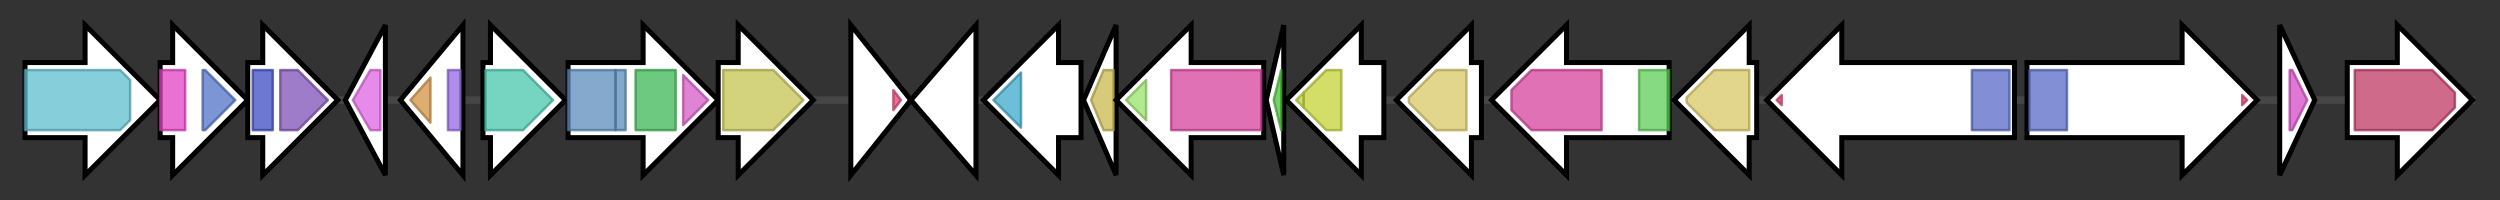 <svg version="1.1" baseProfile="full" xmlns="http://www.w3.org/2000/svg" width="999.033" height="80">
	<rect width="100%" height="100%" fill="#333333" stroke="none"/>
	<g>
		<line x1="10" y1="40.0" x2="989.033" y2="40.0" style="stroke:rgb(70,70,70); stroke-width:3 "/>
		<g>
			<title>
putative Ox3</title>
			<polygon class="
putative Ox3" points="10,25 34,25 34,10 64,40 34,70 34,55 10,55" fill="rgb(255,255,255)" fill-opacity="1.0" stroke="rgb(0,0,0)" stroke-width="2"  />
			<g>
				<title>Amino_oxidase (PF01593)
"Flavin containing amine oxidoreductase"</title>
				<polygon class="PF01593" points="10,28 48,28 52,32 52,48 48,52 10,52" stroke-linejoin="round" width="42" height="24" fill="rgb(95,189,207)" stroke="rgb(76,151,165)" stroke-width="1" opacity="0.75" />
			</g>
		</g>
		<g>
			<title>
putative alcohol dehydrogenase zinc-binding domain protein</title>
			<polygon class="
putative alcohol dehydrogenase zinc-binding domain protein" points="64,25 69,25 69,10 99,40 69,70 69,55 64,55" fill="rgb(255,255,255)" fill-opacity="1.0" stroke="rgb(0,0,0)" stroke-width="2"  />
			<g>
				<title>ADH_N_2 (PF16884)
"N-terminal domain of oxidoreductase"</title>
				<rect class="PF16884" x="64" y="28" stroke-linejoin="round" width="10" height="24" fill="rgb(225,66,194)" stroke="rgb(180,52,155)" stroke-width="1" opacity="0.75" />
			</g>
			<g>
				<title>ADH_zinc_N (PF00107)
"Zinc-binding dehydrogenase"</title>
				<polygon class="PF00107" points="81,28 82,28 94,40 94,40 82,52 81,52" stroke-linejoin="round" width="13" height="24" fill="rgb(79,114,198)" stroke="rgb(63,91,158)" stroke-width="1" opacity="0.75" />
			</g>
		</g>
		<g>
			<title>
XiaA</title>
			<polygon class="
XiaA" points="99,25 105,25 105,10 135,40 105,70 105,55 99,55" fill="rgb(255,255,255)" fill-opacity="1.0" stroke="rgb(0,0,0)" stroke-width="2"  />
			<g>
				<title>Rieske (PF00355)
"Rieske [2Fe-2S] domain"</title>
				<rect class="PF00355" x="101" y="28" stroke-linejoin="round" width="8" height="24" fill="rgb(60,75,194)" stroke="rgb(48,60,155)" stroke-width="1" opacity="0.75" />
			</g>
			<g>
				<title>KshA_C (PF19298)
"3-Ketosteroid 9alpha-hydroxylase C-terminal domain"</title>
				<polygon class="PF19298" points="112,28 119,28 131,40 119,52 112,52" stroke-linejoin="round" width="20" height="24" fill="rgb(125,80,183)" stroke="rgb(100,64,146)" stroke-width="1" opacity="0.75" />
			</g>
		</g>
		<g>
			<title>
XiaB</title>
			<polygon class="
XiaB" points="138,40 154,10 154,70" fill="rgb(255,255,255)" fill-opacity="1.0" stroke="rgb(0,0,0)" stroke-width="2"  />
			<g>
				<title>Flavin_Reduct (PF01613)
"Flavin reductase like domain"</title>
				<polygon class="PF01613" points="141,40 148,28 152,28 152,52 148,52" stroke-linejoin="round" width="14" height="24" fill="rgb(223,100,227)" stroke="rgb(178,80,181)" stroke-width="1" opacity="0.75" />
			</g>
		</g>
		<g>
			<title>
XiaC</title>
			<polygon class="
XiaC" points="160,40 185,10 185,70" fill="rgb(255,255,255)" fill-opacity="1.0" stroke="rgb(0,0,0)" stroke-width="2"  />
			<g>
				<title>IclR (PF01614)
"Bacterial transcriptional regulator"</title>
				<polygon class="PF01614" points="164,40 172,31 172,49" stroke-linejoin="round" width="12" height="24" fill="rgb(209,146,66)" stroke="rgb(167,116,52)" stroke-width="1" opacity="0.75" />
			</g>
			<g>
				<title>HTH_IclR (PF09339)
"IclR helix-turn-helix domain"</title>
				<rect class="PF09339" x="179" y="28" stroke-linejoin="round" width="5" height="24" fill="rgb(147,104,225)" stroke="rgb(117,83,180)" stroke-width="1" opacity="0.75" />
			</g>
		</g>
		<g>
			<title>
XiaD</title>
			<polygon class="
XiaD" points="193,25 196,25 196,10 226,40 196,70 196,55 193,55" fill="rgb(255,255,255)" fill-opacity="1.0" stroke="rgb(0,0,0)" stroke-width="2"  />
			<g>
				<title>LYTB (PF02401)
"LytB protein"</title>
				<polygon class="PF02401" points="194,28 209,28 221,40 221,40 209,52 194,52" stroke-linejoin="round" width="27" height="24" fill="rgb(72,198,172)" stroke="rgb(57,158,137)" stroke-width="1" opacity="0.75" />
			</g>
		</g>
		<g>
			<title>
XiaE</title>
			<polygon class="
XiaE" points="227,25 257,25 257,10 287,40 257,70 257,55 227,55" fill="rgb(255,255,255)" fill-opacity="1.0" stroke="rgb(0,0,0)" stroke-width="2"  />
			<g>
				<title>DXP_synthase_N (PF13292)
"1-deoxy-D-xylulose-5-phosphate synthase"</title>
				<rect class="PF13292" x="227" y="28" stroke-linejoin="round" width="19" height="24" fill="rgb(91,140,186)" stroke="rgb(72,112,148)" stroke-width="1" opacity="0.75" />
			</g>
			<g>
				<title>DXP_synthase_N (PF13292)
"1-deoxy-D-xylulose-5-phosphate synthase"</title>
				<rect class="PF13292" x="246" y="28" stroke-linejoin="round" width="4" height="24" fill="rgb(91,140,186)" stroke="rgb(72,112,148)" stroke-width="1" opacity="0.75" />
			</g>
			<g>
				<title>Transket_pyr (PF02779)
"Transketolase, pyrimidine binding domain"</title>
				<rect class="PF02779" x="254" y="28" stroke-linejoin="round" width="16" height="24" fill="rgb(60,183,85)" stroke="rgb(48,146,67)" stroke-width="1" opacity="0.75" />
			</g>
			<g>
				<title>Transketolase_C (PF02780)
"Transketolase, C-terminal domain"</title>
				<polygon class="PF02780" points="273,30 283,40 273,50" stroke-linejoin="round" width="11" height="24" fill="rgb(212,91,198)" stroke="rgb(169,72,158)" stroke-width="1" opacity="0.75" />
			</g>
		</g>
		<g>
			<title>
XiaF</title>
			<polygon class="
XiaF" points="287,25 295,25 295,10 325,40 295,70 295,55 287,55" fill="rgb(255,255,255)" fill-opacity="1.0" stroke="rgb(0,0,0)" stroke-width="2"  />
			<g>
				<title>GcpE (PF04551)
"GcpE protein"</title>
				<polygon class="PF04551" points="289,28 309,28 321,40 309,52 289,52" stroke-linejoin="round" width="34" height="24" fill="rgb(196,196,83)" stroke="rgb(156,156,66)" stroke-width="1" opacity="0.75" />
			</g>
		</g>
		<g>
			<title>
XiaG</title>
			<polygon class="
XiaG" points="340,10 364,40 340,70" fill="rgb(255,255,255)" fill-opacity="1.0" stroke="rgb(0,0,0)" stroke-width="2"  />
			<g>
				<title>GerE (PF00196)
"Bacterial regulatory proteins, luxR family"</title>
				<polygon class="PF00196" points="357,36 360,40 357,44" stroke-linejoin="round" width="5" height="24" fill="rgb(225,67,110)" stroke="rgb(180,53,88)" stroke-width="1" opacity="0.75" />
			</g>
		</g>
		<g>
			<title>
XiaH</title>
			<polygon class="
XiaH" points="364,40 390,10 390,70" fill="rgb(255,255,255)" fill-opacity="1.0" stroke="rgb(0,0,0)" stroke-width="2"  />
		</g>
		<g>
			<title>
XiaI</title>
			<polygon class="
XiaI" points="432,25 423,25 423,10 393,40 423,70 423,55 432,55" fill="rgb(255,255,255)" fill-opacity="1.0" stroke="rgb(0,0,0)" stroke-width="2"  />
			<g>
				<title>Acyl-CoA_dh_2 (PF08028)
"Acyl-CoA dehydrogenase, C-terminal domain"</title>
				<polygon class="PF08028" points="397,40 408,29 408,51" stroke-linejoin="round" width="13" height="24" fill="rgb(61,169,203)" stroke="rgb(48,135,162)" stroke-width="1" opacity="0.75" />
			</g>
		</g>
		<g>
			<title>
XiaJ</title>
			<polygon class="
XiaJ" points="433,40 446,10 446,70" fill="rgb(255,255,255)" fill-opacity="1.0" stroke="rgb(0,0,0)" stroke-width="2"  />
			<g>
				<title>LEH (PF07858)
"Limonene-1,2-epoxide hydrolase catalytic domain"</title>
				<polygon class="PF07858" points="436,40 441,28 445,28 445,52 441,52" stroke-linejoin="round" width="12" height="24" fill="rgb(201,184,78)" stroke="rgb(160,147,62)" stroke-width="1" opacity="0.75" />
			</g>
		</g>
		<g>
			<title>
XiaK</title>
			<polygon class="
XiaK" points="505,25 476,25 476,10 446,40 476,70 476,55 505,55" fill="rgb(255,255,255)" fill-opacity="1.0" stroke="rgb(0,0,0)" stroke-width="2"  />
			<g>
				<title>Rng_hyd_C (PF21274)
"Aromatic-ring hydroxylase, C-terminal"</title>
				<polygon class="PF21274" points="450,40 458,32 458,48" stroke-linejoin="round" width="12" height="24" fill="rgb(153,227,106)" stroke="rgb(122,181,84)" stroke-width="1" opacity="0.75" />
			</g>
			<g>
				<title>FAD_binding_3 (PF01494)
"FAD binding domain"</title>
				<rect class="PF01494" x="468" y="28" stroke-linejoin="round" width="36" height="24" fill="rgb(215,66,156)" stroke="rgb(172,52,124)" stroke-width="1" opacity="0.75" />
			</g>
		</g>
		<g>
			<title>
XiaL</title>
			<polygon class="
XiaL" points="506,40 513,10 513,70" fill="rgb(255,255,255)" fill-opacity="1.0" stroke="rgb(0,0,0)" stroke-width="2"  />
			<g>
				<title>Fer4_13 (PF13370)
"4Fe-4S single cluster domain of Ferredoxin I"</title>
				<polygon class="PF13370" points="509,40 512,28 512,28 512,52 512,52" stroke-linejoin="round" width="5" height="24" fill="rgb(72,194,54)" stroke="rgb(57,155,43)" stroke-width="1" opacity="0.75" />
			</g>
		</g>
		<g>
			<title>
XiaM</title>
			<polygon class="
XiaM" points="553,25 544,25 544,10 514,40 544,70 544,55 553,55" fill="rgb(255,255,255)" fill-opacity="1.0" stroke="rgb(0,0,0)" stroke-width="2"  />
			<g>
				<title>p450 (PF00067)
"Cytochrome P450"</title>
				<polygon class="PF00067" points="518,40 521,37 521,43" stroke-linejoin="round" width="6" height="24" fill="rgb(195,210,54)" stroke="rgb(155,168,43)" stroke-width="1" opacity="0.75" />
			</g>
			<g>
				<title>p450 (PF00067)
"Cytochrome P450"</title>
				<polygon class="PF00067" points="521,37 530,28 536,28 536,52 530,52 521,43" stroke-linejoin="round" width="15" height="24" fill="rgb(195,210,54)" stroke="rgb(155,168,43)" stroke-width="1" opacity="0.75" />
			</g>
		</g>
		<g>
			<title>
XiaN</title>
			<polygon class="
XiaN" points="592,25 588,25 588,10 558,40 588,70 588,55 592,55" fill="rgb(255,255,255)" fill-opacity="1.0" stroke="rgb(0,0,0)" stroke-width="2"  />
			<g>
				<title>polyprenyl_synt (PF00348)
"Polyprenyl synthetase"</title>
				<polygon class="PF00348" points="563,39 574,28 586,28 586,52 574,52 563,41" stroke-linejoin="round" width="23" height="24" fill="rgb(216,200,102)" stroke="rgb(172,160,81)" stroke-width="1" opacity="0.75" />
			</g>
		</g>
		<g>
			<title>
XiaO</title>
			<polygon class="
XiaO" points="667,25 626,25 626,10 596,40 626,70 626,55 667,55" fill="rgb(255,255,255)" fill-opacity="1.0" stroke="rgb(0,0,0)" stroke-width="2"  />
			<g>
				<title>FAD_binding_3 (PF01494)
"FAD binding domain"</title>
				<polygon class="PF01494" points="604,36 612,28 640,28 640,52 612,52 604,44" stroke-linejoin="round" width="36" height="24" fill="rgb(215,66,156)" stroke="rgb(172,52,124)" stroke-width="1" opacity="0.75" />
			</g>
			<g>
				<title>Trp_dioxygenase (PF03301)
"Tryptophan 2,3-dioxygenase"</title>
				<rect class="PF03301" x="655" y="28" stroke-linejoin="round" width="12" height="24" fill="rgb(92,205,88)" stroke="rgb(73,164,70)" stroke-width="1" opacity="0.75" />
			</g>
		</g>
		<g>
			<title>
XiaP</title>
			<polygon class="
XiaP" points="702,25 699,25 699,10 669,40 699,70 699,55 702,55" fill="rgb(255,255,255)" fill-opacity="1.0" stroke="rgb(0,0,0)" stroke-width="2"  />
			<g>
				<title>polyprenyl_synt (PF00348)
"Polyprenyl synthetase"</title>
				<polygon class="PF00348" points="674,39 685,28 699,28 699,52 685,52 674,41" stroke-linejoin="round" width="25" height="24" fill="rgb(216,200,102)" stroke="rgb(172,160,81)" stroke-width="1" opacity="0.75" />
			</g>
		</g>
		<g>
			<title>
XiaQ</title>
			<polygon class="
XiaQ" points="805,25 736,25 736,10 706,40 736,70 736,55 805,55" fill="rgb(255,255,255)" fill-opacity="1.0" stroke="rgb(0,0,0)" stroke-width="2"  />
			<g>
				<title>GerE (PF00196)
"Bacterial regulatory proteins, luxR family"</title>
				<polygon class="PF00196" points="710,40 712,38 712,42" stroke-linejoin="round" width="5" height="24" fill="rgb(225,67,110)" stroke="rgb(180,53,88)" stroke-width="1" opacity="0.75" />
			</g>
			<g>
				<title>AAA_16 (PF13191)
"AAA ATPase domain"</title>
				<rect class="PF13191" x="788" y="28" stroke-linejoin="round" width="15" height="24" fill="rgb(88,106,197)" stroke="rgb(70,84,157)" stroke-width="1" opacity="0.75" />
			</g>
		</g>
		<g>
			<title>
XiaR</title>
			<polygon class="
XiaR" points="810,25 872,25 872,10 902,40 872,70 872,55 810,55" fill="rgb(255,255,255)" fill-opacity="1.0" stroke="rgb(0,0,0)" stroke-width="2"  />
			<g>
				<title>AAA_16 (PF13191)
"AAA ATPase domain"</title>
				<rect class="PF13191" x="811" y="28" stroke-linejoin="round" width="15" height="24" fill="rgb(88,106,197)" stroke="rgb(70,84,157)" stroke-width="1" opacity="0.75" />
			</g>
			<g>
				<title>GerE (PF00196)
"Bacterial regulatory proteins, luxR family"</title>
				<polygon class="PF00196" points="896,38 898,40 896,42" stroke-linejoin="round" width="5" height="24" fill="rgb(225,67,110)" stroke="rgb(180,53,88)" stroke-width="1" opacity="0.75" />
			</g>
		</g>
		<g>
			<title>
putative bacillolysin</title>
			<polygon class="
putative bacillolysin" points="911,10 925,40 911,70" fill="rgb(255,255,255)" fill-opacity="1.0" stroke="rgb(0,0,0)" stroke-width="2"  />
			<g>
				<title>DUF5980 (PF19410)
"Family of unknown function (DUF5980)"</title>
				<polygon class="PF19410" points="915,28 916,28 922,40 916,52 915,52" stroke-linejoin="round" width="10" height="24" fill="rgb(210,75,197)" stroke="rgb(168,60,157)" stroke-width="1" opacity="0.75" />
			</g>
		</g>
		<g>
			<title>
putative sodium-coupled permease</title>
			<polygon class="
putative sodium-coupled permease" points="938,25 958,25 958,10 988,40 958,70 958,55 938,55" fill="rgb(255,255,255)" fill-opacity="1.0" stroke="rgb(0,0,0)" stroke-width="2"  />
			<g>
				<title>SSF (PF00474)
"Sodium:solute symporter family"</title>
				<polygon class="PF00474" points="941,28 972,28 981,37 981,43 972,52 941,52" stroke-linejoin="round" width="40" height="24" fill="rgb(192,57,99)" stroke="rgb(153,45,79)" stroke-width="1" opacity="0.75" />
			</g>
		</g>
	</g>
</svg>
